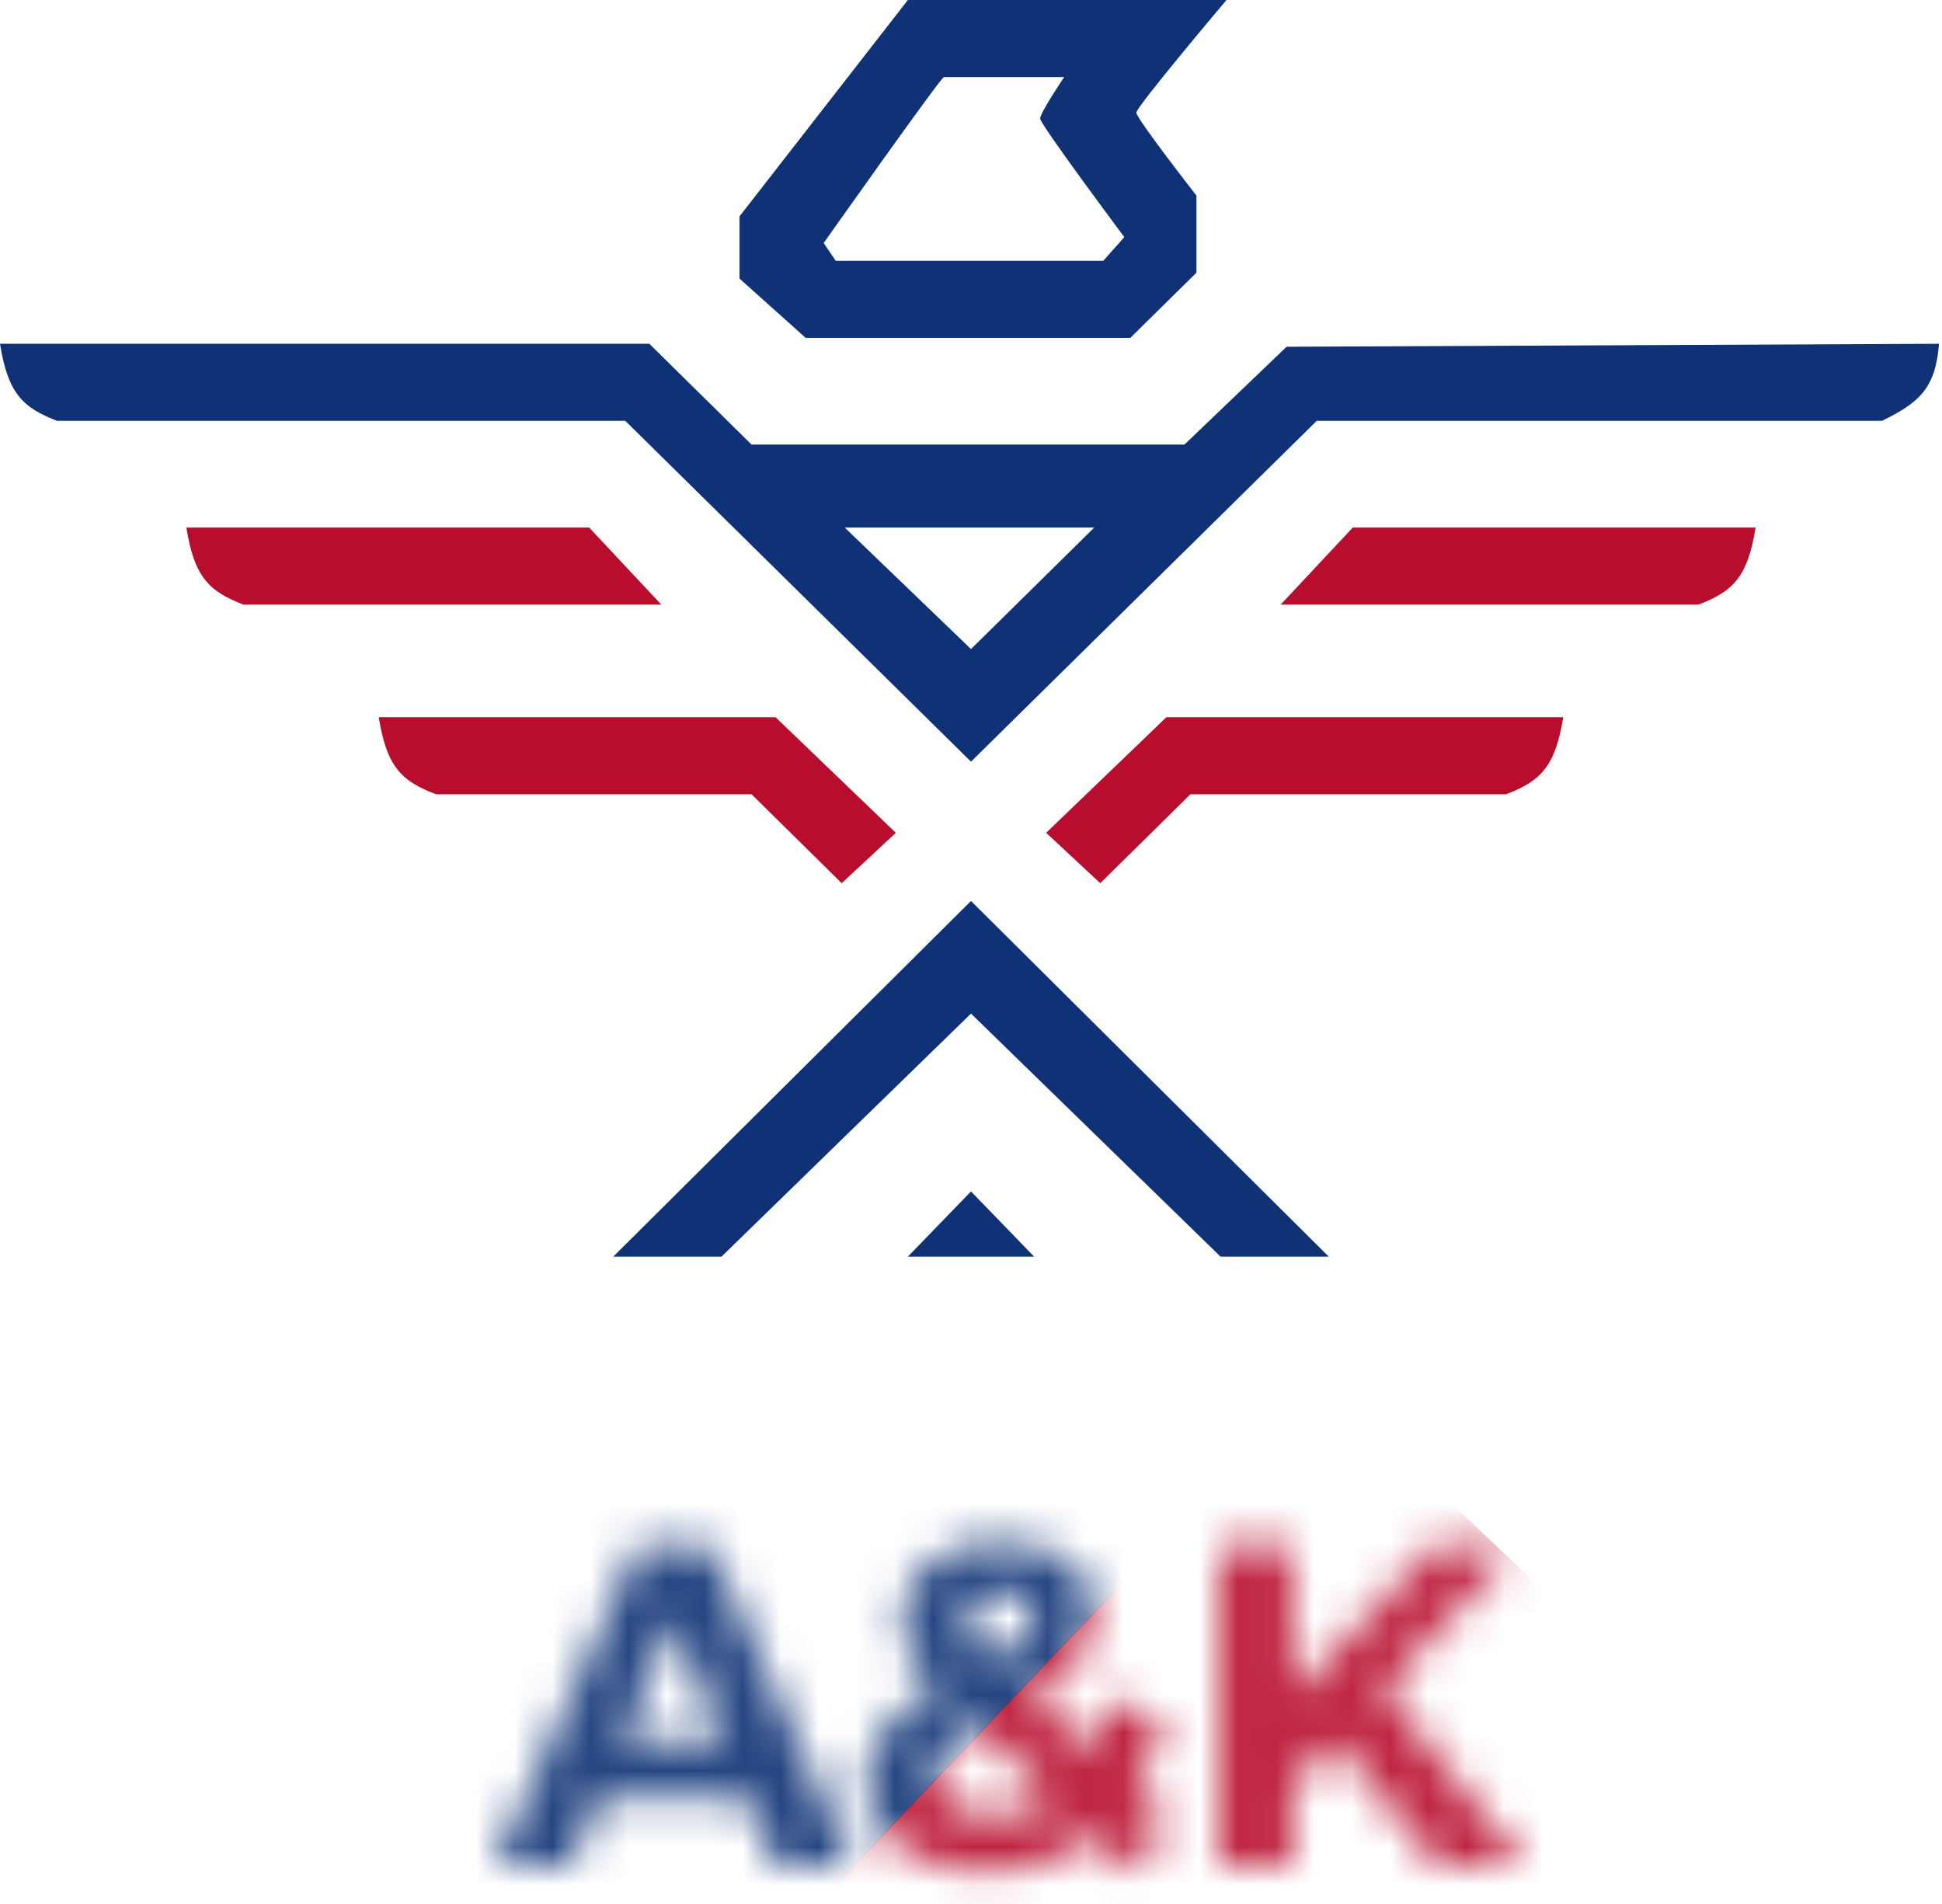 <?xml version="1.0" encoding="UTF-8"?> <svg xmlns="http://www.w3.org/2000/svg" width="51" height="50" viewBox="0 0 51 50" fill="none"> <g clip-path="url(#clip0_6934_217)"> <path fill-rule="evenodd" clip-rule="evenodd" d="M19.421 5.682V7.316L21.158 8.873H29.684L31.421 7.16V5.137C31.421 5.137 29.842 3.113 29.842 2.958C29.842 2.802 32.21 0 32.21 0H23.842L19.421 5.682ZM21.631 6.382C21.631 6.382 24.71 2.024 24.789 2.024C24.868 2.024 27.947 2.024 27.947 2.024C27.947 2.024 27.316 2.958 27.316 3.113C27.316 3.269 29.526 6.226 29.526 6.226L28.974 6.849H21.947L21.631 6.382Z" fill="#0E3275"></path> <path d="M4.895 13.854C5.101 15.138 5.473 15.525 6.395 15.878H17.368L15.473 13.854H4.895Z" fill="#B80D2D"></path> <path d="M46.105 13.854C45.899 15.138 45.528 15.525 44.605 15.878H33.632L35.527 13.854H46.105Z" fill="#B80D2D"></path> <path d="M9.947 18.835C10.154 20.119 10.525 20.506 11.447 20.858H19.737L22.105 23.194L23.526 21.87L20.368 18.835H9.947Z" fill="#B80D2D"></path> <path d="M41.053 18.835C40.846 20.119 40.474 20.506 39.553 20.858H31.263L28.895 23.194L27.474 21.87L30.631 18.835H41.053Z" fill="#B80D2D"></path> <path d="M16.105 33L25.5 23.66L34.895 33H32.053L25.5 26.618L18.948 33H16.105Z" fill="#0E3275"></path> <path d="M23.842 33L25.5 31.288L27.158 33H23.842Z" fill="#0E3275"></path> <path fill-rule="evenodd" clip-rule="evenodd" d="M17.053 9.028H0C0.207 10.312 0.578 10.699 1.5 11.052H16.421L25.5 20.002L34.579 11.052H49.421C50.432 10.564 50.831 10.171 50.921 9.028L33.789 9.106L31.105 11.675H19.737L17.053 9.028ZM28.737 13.854H22.184L25.5 17.045L28.737 13.854Z" fill="#0E3275"></path> </g> <mask id="mask0_6934_217" style="mask-type:alpha" maskUnits="userSpaceOnUse" x="12" y="40" width="29" height="10"> <g opacity="0.9"> <path d="M12.991 49L16.735 40.6H18.655L22.411 49H20.371L17.299 41.584H18.067L14.983 49H12.991ZM14.863 47.2L15.379 45.724H19.699L20.227 47.2H14.863Z" fill="#1A2536"></path> <path d="M25.923 49.144C25.307 49.144 24.759 49.044 24.279 48.844C23.799 48.644 23.419 48.372 23.139 48.028C22.859 47.684 22.719 47.288 22.719 46.84C22.719 46.424 22.811 46.052 22.995 45.724C23.179 45.388 23.471 45.076 23.871 44.788C24.271 44.492 24.779 44.204 25.395 43.924C25.843 43.716 26.195 43.532 26.451 43.372C26.707 43.212 26.887 43.06 26.991 42.916C27.095 42.764 27.147 42.612 27.147 42.46C27.147 42.252 27.075 42.084 26.931 41.956C26.795 41.828 26.591 41.764 26.319 41.764C26.031 41.764 25.807 41.836 25.647 41.98C25.487 42.124 25.407 42.308 25.407 42.532C25.407 42.652 25.431 42.772 25.479 42.892C25.527 43.004 25.619 43.136 25.755 43.288C25.891 43.432 26.083 43.62 26.331 43.852L30.759 47.956L29.739 49.144L24.855 44.608C24.575 44.352 24.351 44.112 24.183 43.888C24.015 43.664 23.891 43.444 23.811 43.228C23.739 43.012 23.703 42.788 23.703 42.556C23.703 42.148 23.811 41.788 24.027 41.476C24.243 41.164 24.547 40.924 24.939 40.756C25.331 40.58 25.791 40.492 26.319 40.492C26.807 40.492 27.227 40.572 27.579 40.732C27.939 40.884 28.219 41.104 28.419 41.392C28.627 41.68 28.731 42.024 28.731 42.424C28.731 42.776 28.643 43.1 28.467 43.396C28.291 43.684 28.015 43.956 27.639 44.212C27.271 44.468 26.787 44.728 26.187 44.992C25.779 45.176 25.455 45.356 25.215 45.532C24.983 45.7 24.815 45.872 24.711 46.048C24.607 46.224 24.555 46.42 24.555 46.636C24.555 46.836 24.615 47.016 24.735 47.176C24.863 47.336 25.039 47.46 25.263 47.548C25.487 47.636 25.751 47.68 26.055 47.68C26.543 47.68 26.991 47.568 27.399 47.344C27.807 47.112 28.151 46.772 28.431 46.324C28.719 45.868 28.923 45.316 29.043 44.668L30.543 45.136C30.375 45.952 30.075 46.66 29.643 47.26C29.211 47.86 28.679 48.324 28.047 48.652C27.415 48.98 26.707 49.144 25.923 49.144Z" fill="#1A2536"></path> <path d="M33.753 47.08L33.645 44.836L37.665 40.6H39.825L36.201 44.5L35.121 45.652L33.753 47.08ZM32.013 49V40.6H33.945V49H32.013ZM37.761 49L34.773 45.34L36.045 43.96L40.029 49H37.761Z" fill="#1A2536"></path> </g> </mask> <g mask="url(#mask0_6934_217)"> <rect x="34.613" y="36.152" width="18.182" height="20.162" transform="rotate(43.522 34.613 36.152)" fill="#B80D2D"></rect> </g> <mask id="mask1_6934_217" style="mask-type:alpha" maskUnits="userSpaceOnUse" x="12" y="40" width="29" height="10"> <g opacity="0.9"> <path d="M12.991 49L16.735 40.6H18.655L22.411 49H20.371L17.299 41.584H18.067L14.983 49H12.991ZM14.863 47.2L15.379 45.724H19.699L20.227 47.2H14.863Z" fill="#1A2536"></path> <path d="M25.923 49.144C25.307 49.144 24.759 49.044 24.279 48.844C23.799 48.644 23.419 48.372 23.139 48.028C22.859 47.684 22.719 47.288 22.719 46.84C22.719 46.424 22.811 46.052 22.995 45.724C23.179 45.388 23.471 45.076 23.871 44.788C24.271 44.492 24.779 44.204 25.395 43.924C25.843 43.716 26.195 43.532 26.451 43.372C26.707 43.212 26.887 43.06 26.991 42.916C27.095 42.764 27.147 42.612 27.147 42.46C27.147 42.252 27.075 42.084 26.931 41.956C26.795 41.828 26.591 41.764 26.319 41.764C26.031 41.764 25.807 41.836 25.647 41.98C25.487 42.124 25.407 42.308 25.407 42.532C25.407 42.652 25.431 42.772 25.479 42.892C25.527 43.004 25.619 43.136 25.755 43.288C25.891 43.432 26.083 43.62 26.331 43.852L30.759 47.956L29.739 49.144L24.855 44.608C24.575 44.352 24.351 44.112 24.183 43.888C24.015 43.664 23.891 43.444 23.811 43.228C23.739 43.012 23.703 42.788 23.703 42.556C23.703 42.148 23.811 41.788 24.027 41.476C24.243 41.164 24.547 40.924 24.939 40.756C25.331 40.58 25.791 40.492 26.319 40.492C26.807 40.492 27.227 40.572 27.579 40.732C27.939 40.884 28.219 41.104 28.419 41.392C28.627 41.68 28.731 42.024 28.731 42.424C28.731 42.776 28.643 43.1 28.467 43.396C28.291 43.684 28.015 43.956 27.639 44.212C27.271 44.468 26.787 44.728 26.187 44.992C25.779 45.176 25.455 45.356 25.215 45.532C24.983 45.7 24.815 45.872 24.711 46.048C24.607 46.224 24.555 46.42 24.555 46.636C24.555 46.836 24.615 47.016 24.735 47.176C24.863 47.336 25.039 47.46 25.263 47.548C25.487 47.636 25.751 47.68 26.055 47.68C26.543 47.68 26.991 47.568 27.399 47.344C27.807 47.112 28.151 46.772 28.431 46.324C28.719 45.868 28.923 45.316 29.043 44.668L30.543 45.136C30.375 45.952 30.075 46.66 29.643 47.26C29.211 47.86 28.679 48.324 28.047 48.652C27.415 48.98 26.707 49.144 25.923 49.144Z" fill="#1A2536"></path> <path d="M33.753 47.08L33.645 44.836L37.665 40.6H39.825L36.201 44.5L35.121 45.652L33.753 47.08ZM32.013 49V40.6H33.945V49H32.013ZM37.761 49L34.773 45.34L36.045 43.96L40.029 49H37.761Z" fill="#1A2536"></path> </g> </mask> <g mask="url(#mask1_6934_217)"> <rect x="23.792" y="30.6" width="11.68" height="22.428" transform="rotate(43.52 23.792 30.6)" fill="#0E3275"></rect> </g> <defs> <clipPath id="clip0_6934_217"> <rect width="51" height="33" fill="white"></rect> </clipPath> </defs> </svg> 